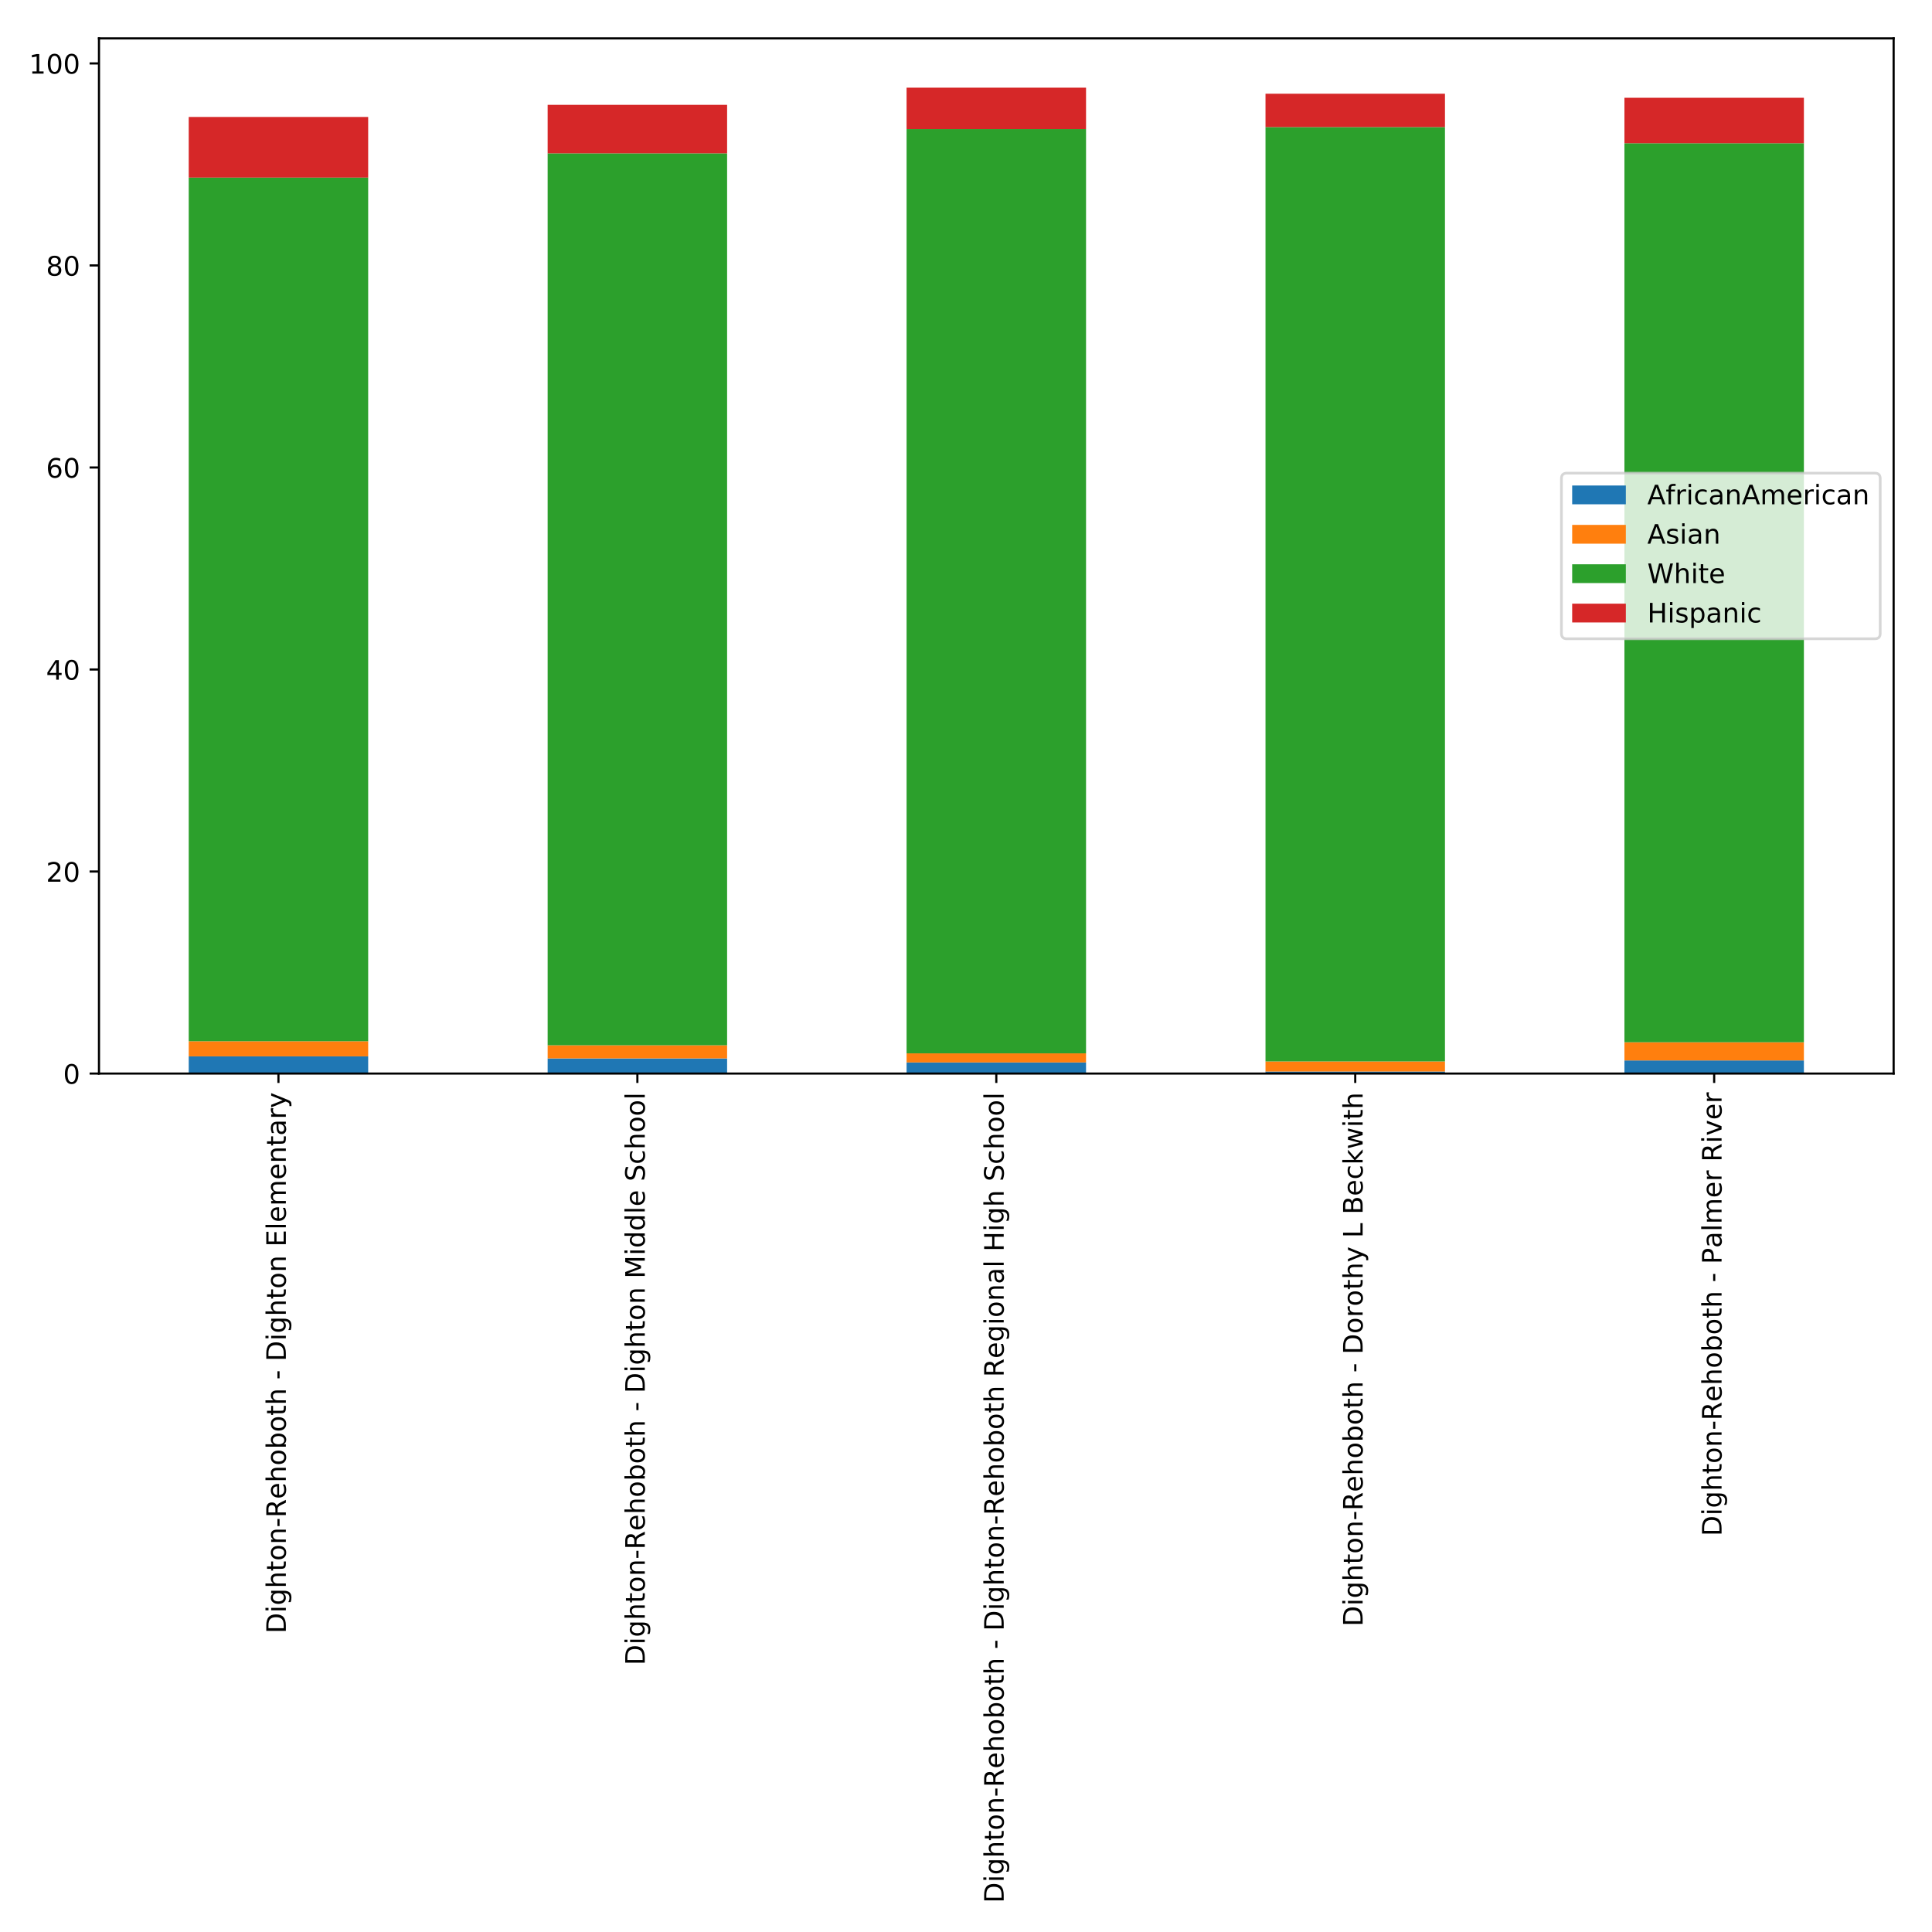 <?xml version="1.0" encoding="utf-8" standalone="no"?>
<!DOCTYPE svg PUBLIC "-//W3C//DTD SVG 1.1//EN"
  "http://www.w3.org/Graphics/SVG/1.1/DTD/svg11.dtd">
<!-- Created with matplotlib (http://matplotlib.org/) -->
<svg height="720pt" version="1.1" viewBox="0 0 720 720" width="720pt" xmlns="http://www.w3.org/2000/svg" xmlns:xlink="http://www.w3.org/1999/xlink">
 <defs>
  <style type="text/css">
*{stroke-linecap:butt;stroke-linejoin:round;}
  </style>
 </defs>
 <g id="figure_1">
  <g id="patch_1">
   <path d="M 0 720 
L 720 720 
L 720 0 
L 0 0 
z
" style="fill:#ffffff;"/>
  </g>
  <g id="axes_1">
   <g id="patch_2">
    <path d="M 36.888 400.083 
L 705.7 400.083 
L 705.7 14.3 
L 36.888 14.3 
z
" style="fill:#ffffff;"/>
   </g>
   <g id="patch_3">
    <path clip-path="url(#p9a8e42480c)" d="M 70.328 400.083 
L 137.209 400.083 
L 137.209 393.683 
L 70.328 393.683 
z
" style="fill:#1f77b4;"/>
   </g>
   <g id="patch_4">
    <path clip-path="url(#p9a8e42480c)" d="M 204.091 400.083 
L 270.972 400.083 
L 270.972 394.436 
L 204.091 394.436 
z
" style="fill:#1f77b4;"/>
   </g>
   <g id="patch_5">
    <path clip-path="url(#p9a8e42480c)" d="M 337.853 400.083 
L 404.734 400.083 
L 404.734 395.942 
L 337.853 395.942 
z
" style="fill:#1f77b4;"/>
   </g>
   <g id="patch_6">
    <path clip-path="url(#p9a8e42480c)" d="M 471.616 400.083 
L 538.497 400.083 
L 538.497 399.33 
L 471.616 399.33 
z
" style="fill:#1f77b4;"/>
   </g>
   <g id="patch_7">
    <path clip-path="url(#p9a8e42480c)" d="M 605.378 400.083 
L 672.259 400.083 
L 672.259 395.189 
L 605.378 395.189 
z
" style="fill:#1f77b4;"/>
   </g>
   <g id="patch_8">
    <path clip-path="url(#p9a8e42480c)" d="M 70.328 393.683 
L 137.209 393.683 
L 137.209 388.037 
L 70.328 388.037 
z
" style="fill:#ff7f0e;"/>
   </g>
   <g id="patch_9">
    <path clip-path="url(#p9a8e42480c)" d="M 204.091 394.436 
L 270.972 394.436 
L 270.972 389.542 
L 204.091 389.542 
z
" style="fill:#ff7f0e;"/>
   </g>
   <g id="patch_10">
    <path clip-path="url(#p9a8e42480c)" d="M 337.853 395.942 
L 404.734 395.942 
L 404.734 392.554 
L 337.853 392.554 
z
" style="fill:#ff7f0e;"/>
   </g>
   <g id="patch_11">
    <path clip-path="url(#p9a8e42480c)" d="M 471.616 399.33 
L 538.497 399.33 
L 538.497 395.565 
L 471.616 395.565 
z
" style="fill:#ff7f0e;"/>
   </g>
   <g id="patch_12">
    <path clip-path="url(#p9a8e42480c)" d="M 605.378 395.189 
L 672.259 395.189 
L 672.259 388.413 
L 605.378 388.413 
z
" style="fill:#ff7f0e;"/>
   </g>
   <g id="patch_13">
    <path clip-path="url(#p9a8e42480c)" d="M 70.328 388.037 
L 137.209 388.037 
L 137.209 66.174 
L 70.328 66.174 
z
" style="fill:#2ca02c;"/>
   </g>
   <g id="patch_14">
    <path clip-path="url(#p9a8e42480c)" d="M 204.091 389.542 
L 270.972 389.542 
L 270.972 57.14 
L 204.091 57.14 
z
" style="fill:#2ca02c;"/>
   </g>
   <g id="patch_15">
    <path clip-path="url(#p9a8e42480c)" d="M 337.853 392.554 
L 404.734 392.554 
L 404.734 48.105 
L 337.853 48.105 
z
" style="fill:#2ca02c;"/>
   </g>
   <g id="patch_16">
    <path clip-path="url(#p9a8e42480c)" d="M 471.616 395.565 
L 538.497 395.565 
L 538.497 47.352 
L 471.616 47.352 
z
" style="fill:#2ca02c;"/>
   </g>
   <g id="patch_17">
    <path clip-path="url(#p9a8e42480c)" d="M 605.378 388.413 
L 672.259 388.413 
L 672.259 53.375 
L 605.378 53.375 
z
" style="fill:#2ca02c;"/>
   </g>
   <g id="patch_18">
    <path clip-path="url(#p9a8e42480c)" d="M 70.328 66.174 
L 137.209 66.174 
L 137.209 43.588 
L 70.328 43.588 
z
" style="fill:#d62728;"/>
   </g>
   <g id="patch_19">
    <path clip-path="url(#p9a8e42480c)" d="M 204.091 57.14 
L 270.972 57.14 
L 270.972 39.07 
L 204.091 39.07 
z
" style="fill:#d62728;"/>
   </g>
   <g id="patch_20">
    <path clip-path="url(#p9a8e42480c)" d="M 337.853 48.105 
L 404.734 48.105 
L 404.734 32.671 
L 337.853 32.671 
z
" style="fill:#d62728;"/>
   </g>
   <g id="patch_21">
    <path clip-path="url(#p9a8e42480c)" d="M 471.616 47.352 
L 538.497 47.352 
L 538.497 34.929 
L 471.616 34.929 
z
" style="fill:#d62728;"/>
   </g>
   <g id="patch_22">
    <path clip-path="url(#p9a8e42480c)" d="M 605.378 53.375 
L 672.259 53.375 
L 672.259 36.435 
L 605.378 36.435 
z
" style="fill:#d62728;"/>
   </g>
   <g id="matplotlib.axis_1">
    <g id="xtick_1">
     <g id="line2d_1">
      <defs>
       <path d="M 0 0 
L 0 3.5 
" id="mde95cfbcc1" style="stroke:#000000;stroke-width:0.8;"/>
      </defs>
      <g>
       <use style="stroke:#000000;stroke-width:0.8;" x="103.769" xlink:href="#mde95cfbcc1" y="400.083"/>
      </g>
     </g>
     <g id="text_1">
      <!-- Dighton-Rehoboth - Dighton Elementary -->
      <defs>
       <path d="M 19.672 64.797 
L 19.672 8.109 
L 31.594 8.109 
Q 46.688 8.109 53.688 14.938 
Q 60.688 21.781 60.688 36.531 
Q 60.688 51.172 53.688 57.984 
Q 46.688 64.797 31.594 64.797 
z
M 9.812 72.906 
L 30.078 72.906 
Q 51.266 72.906 61.172 64.094 
Q 71.094 55.281 71.094 36.531 
Q 71.094 17.672 61.125 8.828 
Q 51.172 0 30.078 0 
L 9.812 0 
z
" id="DejaVuSans-44"/>
       <path d="M 9.422 54.688 
L 18.406 54.688 
L 18.406 0 
L 9.422 0 
z
M 9.422 75.984 
L 18.406 75.984 
L 18.406 64.594 
L 9.422 64.594 
z
" id="DejaVuSans-69"/>
       <path d="M 45.406 27.984 
Q 45.406 37.75 41.375 43.109 
Q 37.359 48.484 30.078 48.484 
Q 22.859 48.484 18.828 43.109 
Q 14.797 37.75 14.797 27.984 
Q 14.797 18.266 18.828 12.891 
Q 22.859 7.516 30.078 7.516 
Q 37.359 7.516 41.375 12.891 
Q 45.406 18.266 45.406 27.984 
z
M 54.391 6.781 
Q 54.391 -7.172 48.188 -13.984 
Q 42 -20.797 29.203 -20.797 
Q 24.469 -20.797 20.266 -20.094 
Q 16.062 -19.391 12.109 -17.922 
L 12.109 -9.188 
Q 16.062 -11.328 19.922 -12.344 
Q 23.781 -13.375 27.781 -13.375 
Q 36.625 -13.375 41.016 -8.766 
Q 45.406 -4.156 45.406 5.172 
L 45.406 9.625 
Q 42.625 4.781 38.281 2.391 
Q 33.938 0 27.875 0 
Q 17.828 0 11.672 7.656 
Q 5.516 15.328 5.516 27.984 
Q 5.516 40.672 11.672 48.328 
Q 17.828 56 27.875 56 
Q 33.938 56 38.281 53.609 
Q 42.625 51.219 45.406 46.391 
L 45.406 54.688 
L 54.391 54.688 
z
" id="DejaVuSans-67"/>
       <path d="M 54.891 33.016 
L 54.891 0 
L 45.906 0 
L 45.906 32.719 
Q 45.906 40.484 42.875 44.328 
Q 39.844 48.188 33.797 48.188 
Q 26.516 48.188 22.312 43.547 
Q 18.109 38.922 18.109 30.906 
L 18.109 0 
L 9.078 0 
L 9.078 75.984 
L 18.109 75.984 
L 18.109 46.188 
Q 21.344 51.125 25.703 53.562 
Q 30.078 56 35.797 56 
Q 45.219 56 50.047 50.172 
Q 54.891 44.344 54.891 33.016 
z
" id="DejaVuSans-68"/>
       <path d="M 18.312 70.219 
L 18.312 54.688 
L 36.812 54.688 
L 36.812 47.703 
L 18.312 47.703 
L 18.312 18.016 
Q 18.312 11.328 20.141 9.422 
Q 21.969 7.516 27.594 7.516 
L 36.812 7.516 
L 36.812 0 
L 27.594 0 
Q 17.188 0 13.234 3.875 
Q 9.281 7.766 9.281 18.016 
L 9.281 47.703 
L 2.688 47.703 
L 2.688 54.688 
L 9.281 54.688 
L 9.281 70.219 
z
" id="DejaVuSans-74"/>
       <path d="M 30.609 48.391 
Q 23.391 48.391 19.188 42.75 
Q 14.984 37.109 14.984 27.297 
Q 14.984 17.484 19.156 11.844 
Q 23.344 6.203 30.609 6.203 
Q 37.797 6.203 41.984 11.859 
Q 46.188 17.531 46.188 27.297 
Q 46.188 37.016 41.984 42.703 
Q 37.797 48.391 30.609 48.391 
z
M 30.609 56 
Q 42.328 56 49.016 48.375 
Q 55.719 40.766 55.719 27.297 
Q 55.719 13.875 49.016 6.219 
Q 42.328 -1.422 30.609 -1.422 
Q 18.844 -1.422 12.172 6.219 
Q 5.516 13.875 5.516 27.297 
Q 5.516 40.766 12.172 48.375 
Q 18.844 56 30.609 56 
z
" id="DejaVuSans-6f"/>
       <path d="M 54.891 33.016 
L 54.891 0 
L 45.906 0 
L 45.906 32.719 
Q 45.906 40.484 42.875 44.328 
Q 39.844 48.188 33.797 48.188 
Q 26.516 48.188 22.312 43.547 
Q 18.109 38.922 18.109 30.906 
L 18.109 0 
L 9.078 0 
L 9.078 54.688 
L 18.109 54.688 
L 18.109 46.188 
Q 21.344 51.125 25.703 53.562 
Q 30.078 56 35.797 56 
Q 45.219 56 50.047 50.172 
Q 54.891 44.344 54.891 33.016 
z
" id="DejaVuSans-6e"/>
       <path d="M 4.891 31.391 
L 31.203 31.391 
L 31.203 23.391 
L 4.891 23.391 
z
" id="DejaVuSans-2d"/>
       <path d="M 44.391 34.188 
Q 47.562 33.109 50.562 29.594 
Q 53.562 26.078 56.594 19.922 
L 66.609 0 
L 56 0 
L 46.688 18.703 
Q 43.062 26.031 39.672 28.422 
Q 36.281 30.812 30.422 30.812 
L 19.672 30.812 
L 19.672 0 
L 9.812 0 
L 9.812 72.906 
L 32.078 72.906 
Q 44.578 72.906 50.734 67.672 
Q 56.891 62.453 56.891 51.906 
Q 56.891 45.016 53.688 40.469 
Q 50.484 35.938 44.391 34.188 
z
M 19.672 64.797 
L 19.672 38.922 
L 32.078 38.922 
Q 39.203 38.922 42.844 42.219 
Q 46.484 45.516 46.484 51.906 
Q 46.484 58.297 42.844 61.547 
Q 39.203 64.797 32.078 64.797 
z
" id="DejaVuSans-52"/>
       <path d="M 56.203 29.594 
L 56.203 25.203 
L 14.891 25.203 
Q 15.484 15.922 20.484 11.062 
Q 25.484 6.203 34.422 6.203 
Q 39.594 6.203 44.453 7.469 
Q 49.312 8.734 54.109 11.281 
L 54.109 2.781 
Q 49.266 0.734 44.188 -0.344 
Q 39.109 -1.422 33.891 -1.422 
Q 20.797 -1.422 13.156 6.188 
Q 5.516 13.812 5.516 26.812 
Q 5.516 40.234 12.766 48.109 
Q 20.016 56 32.328 56 
Q 43.359 56 49.781 48.891 
Q 56.203 41.797 56.203 29.594 
z
M 47.219 32.234 
Q 47.125 39.594 43.094 43.984 
Q 39.062 48.391 32.422 48.391 
Q 24.906 48.391 20.391 44.141 
Q 15.875 39.891 15.188 32.172 
z
" id="DejaVuSans-65"/>
       <path d="M 48.688 27.297 
Q 48.688 37.203 44.609 42.844 
Q 40.531 48.484 33.406 48.484 
Q 26.266 48.484 22.188 42.844 
Q 18.109 37.203 18.109 27.297 
Q 18.109 17.391 22.188 11.75 
Q 26.266 6.109 33.406 6.109 
Q 40.531 6.109 44.609 11.75 
Q 48.688 17.391 48.688 27.297 
z
M 18.109 46.391 
Q 20.953 51.266 25.266 53.625 
Q 29.594 56 35.594 56 
Q 45.562 56 51.781 48.094 
Q 58.016 40.188 58.016 27.297 
Q 58.016 14.406 51.781 6.484 
Q 45.562 -1.422 35.594 -1.422 
Q 29.594 -1.422 25.266 0.953 
Q 20.953 3.328 18.109 8.203 
L 18.109 0 
L 9.078 0 
L 9.078 75.984 
L 18.109 75.984 
z
" id="DejaVuSans-62"/>
       <path id="DejaVuSans-20"/>
       <path d="M 9.812 72.906 
L 55.906 72.906 
L 55.906 64.594 
L 19.672 64.594 
L 19.672 43.016 
L 54.391 43.016 
L 54.391 34.719 
L 19.672 34.719 
L 19.672 8.297 
L 56.781 8.297 
L 56.781 0 
L 9.812 0 
z
" id="DejaVuSans-45"/>
       <path d="M 9.422 75.984 
L 18.406 75.984 
L 18.406 0 
L 9.422 0 
z
" id="DejaVuSans-6c"/>
       <path d="M 52 44.188 
Q 55.375 50.25 60.062 53.125 
Q 64.75 56 71.094 56 
Q 79.641 56 84.281 50.016 
Q 88.922 44.047 88.922 33.016 
L 88.922 0 
L 79.891 0 
L 79.891 32.719 
Q 79.891 40.578 77.094 44.375 
Q 74.312 48.188 68.609 48.188 
Q 61.625 48.188 57.562 43.547 
Q 53.516 38.922 53.516 30.906 
L 53.516 0 
L 44.484 0 
L 44.484 32.719 
Q 44.484 40.625 41.703 44.406 
Q 38.922 48.188 33.109 48.188 
Q 26.219 48.188 22.156 43.531 
Q 18.109 38.875 18.109 30.906 
L 18.109 0 
L 9.078 0 
L 9.078 54.688 
L 18.109 54.688 
L 18.109 46.188 
Q 21.188 51.219 25.484 53.609 
Q 29.781 56 35.688 56 
Q 41.656 56 45.828 52.969 
Q 50 49.953 52 44.188 
z
" id="DejaVuSans-6d"/>
       <path d="M 34.281 27.484 
Q 23.391 27.484 19.188 25 
Q 14.984 22.516 14.984 16.5 
Q 14.984 11.719 18.141 8.906 
Q 21.297 6.109 26.703 6.109 
Q 34.188 6.109 38.703 11.406 
Q 43.219 16.703 43.219 25.484 
L 43.219 27.484 
z
M 52.203 31.203 
L 52.203 0 
L 43.219 0 
L 43.219 8.297 
Q 40.141 3.328 35.547 0.953 
Q 30.953 -1.422 24.312 -1.422 
Q 15.922 -1.422 10.953 3.297 
Q 6 8.016 6 15.922 
Q 6 25.141 12.172 29.828 
Q 18.359 34.516 30.609 34.516 
L 43.219 34.516 
L 43.219 35.406 
Q 43.219 41.609 39.141 45 
Q 35.062 48.391 27.688 48.391 
Q 23 48.391 18.547 47.266 
Q 14.109 46.141 10.016 43.891 
L 10.016 52.203 
Q 14.938 54.109 19.578 55.047 
Q 24.219 56 28.609 56 
Q 40.484 56 46.344 49.844 
Q 52.203 43.703 52.203 31.203 
z
" id="DejaVuSans-61"/>
       <path d="M 41.109 46.297 
Q 39.594 47.172 37.812 47.578 
Q 36.031 48 33.891 48 
Q 26.266 48 22.188 43.047 
Q 18.109 38.094 18.109 28.812 
L 18.109 0 
L 9.078 0 
L 9.078 54.688 
L 18.109 54.688 
L 18.109 46.188 
Q 20.953 51.172 25.484 53.578 
Q 30.031 56 36.531 56 
Q 37.453 56 38.578 55.875 
Q 39.703 55.766 41.062 55.516 
z
" id="DejaVuSans-72"/>
       <path d="M 32.172 -5.078 
Q 28.375 -14.844 24.75 -17.812 
Q 21.141 -20.797 15.094 -20.797 
L 7.906 -20.797 
L 7.906 -13.281 
L 13.188 -13.281 
Q 16.891 -13.281 18.938 -11.516 
Q 21 -9.766 23.484 -3.219 
L 25.094 0.875 
L 2.984 54.688 
L 12.5 54.688 
L 29.594 11.922 
L 46.688 54.688 
L 56.203 54.688 
z
" id="DejaVuSans-79"/>
      </defs>
      <g transform="translate(106.528 608.75)rotate(-90)scale(0.1 -0.1)">
       <use xlink:href="#DejaVuSans-44"/>
       <use x="77.002" xlink:href="#DejaVuSans-69"/>
       <use x="104.785" xlink:href="#DejaVuSans-67"/>
       <use x="168.262" xlink:href="#DejaVuSans-68"/>
       <use x="231.641" xlink:href="#DejaVuSans-74"/>
       <use x="270.85" xlink:href="#DejaVuSans-6f"/>
       <use x="332.031" xlink:href="#DejaVuSans-6e"/>
       <use x="395.41" xlink:href="#DejaVuSans-2d"/>
       <use x="431.494" xlink:href="#DejaVuSans-52"/>
       <use x="500.914" xlink:href="#DejaVuSans-65"/>
       <use x="562.438" xlink:href="#DejaVuSans-68"/>
       <use x="625.816" xlink:href="#DejaVuSans-6f"/>
       <use x="686.998" xlink:href="#DejaVuSans-62"/>
       <use x="750.475" xlink:href="#DejaVuSans-6f"/>
       <use x="811.656" xlink:href="#DejaVuSans-74"/>
       <use x="850.865" xlink:href="#DejaVuSans-68"/>
       <use x="914.244" xlink:href="#DejaVuSans-20"/>
       <use x="946.031" xlink:href="#DejaVuSans-2d"/>
       <use x="982.115" xlink:href="#DejaVuSans-20"/>
       <use x="1013.902" xlink:href="#DejaVuSans-44"/>
       <use x="1090.904" xlink:href="#DejaVuSans-69"/>
       <use x="1118.688" xlink:href="#DejaVuSans-67"/>
       <use x="1182.164" xlink:href="#DejaVuSans-68"/>
       <use x="1245.543" xlink:href="#DejaVuSans-74"/>
       <use x="1284.752" xlink:href="#DejaVuSans-6f"/>
       <use x="1345.934" xlink:href="#DejaVuSans-6e"/>
       <use x="1409.312" xlink:href="#DejaVuSans-20"/>
       <use x="1441.1" xlink:href="#DejaVuSans-45"/>
       <use x="1504.283" xlink:href="#DejaVuSans-6c"/>
       <use x="1532.066" xlink:href="#DejaVuSans-65"/>
       <use x="1593.59" xlink:href="#DejaVuSans-6d"/>
       <use x="1691.002" xlink:href="#DejaVuSans-65"/>
       <use x="1752.525" xlink:href="#DejaVuSans-6e"/>
       <use x="1815.904" xlink:href="#DejaVuSans-74"/>
       <use x="1855.113" xlink:href="#DejaVuSans-61"/>
       <use x="1916.393" xlink:href="#DejaVuSans-72"/>
       <use x="1957.506" xlink:href="#DejaVuSans-79"/>
      </g>
     </g>
    </g>
    <g id="xtick_2">
     <g id="line2d_2">
      <g>
       <use style="stroke:#000000;stroke-width:0.8;" x="237.531" xlink:href="#mde95cfbcc1" y="400.083"/>
      </g>
     </g>
     <g id="text_2">
      <!-- Dighton-Rehoboth - Dighton Middle School -->
      <defs>
       <path d="M 9.812 72.906 
L 24.516 72.906 
L 43.109 23.297 
L 61.812 72.906 
L 76.516 72.906 
L 76.516 0 
L 66.891 0 
L 66.891 64.016 
L 48.094 14.016 
L 38.188 14.016 
L 19.391 64.016 
L 19.391 0 
L 9.812 0 
z
" id="DejaVuSans-4d"/>
       <path d="M 45.406 46.391 
L 45.406 75.984 
L 54.391 75.984 
L 54.391 0 
L 45.406 0 
L 45.406 8.203 
Q 42.578 3.328 38.25 0.953 
Q 33.938 -1.422 27.875 -1.422 
Q 17.969 -1.422 11.734 6.484 
Q 5.516 14.406 5.516 27.297 
Q 5.516 40.188 11.734 48.094 
Q 17.969 56 27.875 56 
Q 33.938 56 38.25 53.625 
Q 42.578 51.266 45.406 46.391 
z
M 14.797 27.297 
Q 14.797 17.391 18.875 11.75 
Q 22.953 6.109 30.078 6.109 
Q 37.203 6.109 41.297 11.75 
Q 45.406 17.391 45.406 27.297 
Q 45.406 37.203 41.297 42.844 
Q 37.203 48.484 30.078 48.484 
Q 22.953 48.484 18.875 42.844 
Q 14.797 37.203 14.797 27.297 
z
" id="DejaVuSans-64"/>
       <path d="M 53.516 70.516 
L 53.516 60.891 
Q 47.906 63.578 42.922 64.891 
Q 37.938 66.219 33.297 66.219 
Q 25.25 66.219 20.875 63.094 
Q 16.5 59.969 16.5 54.203 
Q 16.5 49.359 19.406 46.891 
Q 22.312 44.438 30.422 42.922 
L 36.375 41.703 
Q 47.406 39.594 52.656 34.297 
Q 57.906 29 57.906 20.125 
Q 57.906 9.516 50.797 4.047 
Q 43.703 -1.422 29.984 -1.422 
Q 24.812 -1.422 18.969 -0.25 
Q 13.141 0.922 6.891 3.219 
L 6.891 13.375 
Q 12.891 10.016 18.656 8.297 
Q 24.422 6.594 29.984 6.594 
Q 38.422 6.594 43.016 9.906 
Q 47.609 13.234 47.609 19.391 
Q 47.609 24.75 44.312 27.781 
Q 41.016 30.812 33.5 32.328 
L 27.484 33.5 
Q 16.453 35.688 11.516 40.375 
Q 6.594 45.062 6.594 53.422 
Q 6.594 63.094 13.406 68.656 
Q 20.219 74.219 32.172 74.219 
Q 37.312 74.219 42.625 73.281 
Q 47.953 72.359 53.516 70.516 
z
" id="DejaVuSans-53"/>
       <path d="M 48.781 52.594 
L 48.781 44.188 
Q 44.969 46.297 41.141 47.344 
Q 37.312 48.391 33.406 48.391 
Q 24.656 48.391 19.812 42.844 
Q 14.984 37.312 14.984 27.297 
Q 14.984 17.281 19.812 11.734 
Q 24.656 6.203 33.406 6.203 
Q 37.312 6.203 41.141 7.25 
Q 44.969 8.297 48.781 10.406 
L 48.781 2.094 
Q 45.016 0.344 40.984 -0.531 
Q 36.969 -1.422 32.422 -1.422 
Q 20.062 -1.422 12.781 6.344 
Q 5.516 14.109 5.516 27.297 
Q 5.516 40.672 12.859 48.328 
Q 20.219 56 33.016 56 
Q 37.156 56 41.109 55.141 
Q 45.062 54.297 48.781 52.594 
z
" id="DejaVuSans-63"/>
      </defs>
      <g transform="translate(240.291 620.603)rotate(-90)scale(0.1 -0.1)">
       <use xlink:href="#DejaVuSans-44"/>
       <use x="77.002" xlink:href="#DejaVuSans-69"/>
       <use x="104.785" xlink:href="#DejaVuSans-67"/>
       <use x="168.262" xlink:href="#DejaVuSans-68"/>
       <use x="231.641" xlink:href="#DejaVuSans-74"/>
       <use x="270.85" xlink:href="#DejaVuSans-6f"/>
       <use x="332.031" xlink:href="#DejaVuSans-6e"/>
       <use x="395.41" xlink:href="#DejaVuSans-2d"/>
       <use x="431.494" xlink:href="#DejaVuSans-52"/>
       <use x="500.914" xlink:href="#DejaVuSans-65"/>
       <use x="562.438" xlink:href="#DejaVuSans-68"/>
       <use x="625.816" xlink:href="#DejaVuSans-6f"/>
       <use x="686.998" xlink:href="#DejaVuSans-62"/>
       <use x="750.475" xlink:href="#DejaVuSans-6f"/>
       <use x="811.656" xlink:href="#DejaVuSans-74"/>
       <use x="850.865" xlink:href="#DejaVuSans-68"/>
       <use x="914.244" xlink:href="#DejaVuSans-20"/>
       <use x="946.031" xlink:href="#DejaVuSans-2d"/>
       <use x="982.115" xlink:href="#DejaVuSans-20"/>
       <use x="1013.902" xlink:href="#DejaVuSans-44"/>
       <use x="1090.904" xlink:href="#DejaVuSans-69"/>
       <use x="1118.688" xlink:href="#DejaVuSans-67"/>
       <use x="1182.164" xlink:href="#DejaVuSans-68"/>
       <use x="1245.543" xlink:href="#DejaVuSans-74"/>
       <use x="1284.752" xlink:href="#DejaVuSans-6f"/>
       <use x="1345.934" xlink:href="#DejaVuSans-6e"/>
       <use x="1409.312" xlink:href="#DejaVuSans-20"/>
       <use x="1441.1" xlink:href="#DejaVuSans-4d"/>
       <use x="1527.379" xlink:href="#DejaVuSans-69"/>
       <use x="1555.162" xlink:href="#DejaVuSans-64"/>
       <use x="1618.639" xlink:href="#DejaVuSans-64"/>
       <use x="1682.115" xlink:href="#DejaVuSans-6c"/>
       <use x="1709.898" xlink:href="#DejaVuSans-65"/>
       <use x="1771.422" xlink:href="#DejaVuSans-20"/>
       <use x="1803.209" xlink:href="#DejaVuSans-53"/>
       <use x="1866.686" xlink:href="#DejaVuSans-63"/>
       <use x="1921.666" xlink:href="#DejaVuSans-68"/>
       <use x="1985.045" xlink:href="#DejaVuSans-6f"/>
       <use x="2046.227" xlink:href="#DejaVuSans-6f"/>
       <use x="2107.408" xlink:href="#DejaVuSans-6c"/>
      </g>
     </g>
    </g>
    <g id="xtick_3">
     <g id="line2d_3">
      <g>
       <use style="stroke:#000000;stroke-width:0.8;" x="371.294" xlink:href="#mde95cfbcc1" y="400.083"/>
      </g>
     </g>
     <g id="text_3">
      <!-- Dighton-Rehoboth - Dighton-Rehoboth Regional High School -->
      <defs>
       <path d="M 9.812 72.906 
L 19.672 72.906 
L 19.672 43.016 
L 55.516 43.016 
L 55.516 72.906 
L 65.375 72.906 
L 65.375 0 
L 55.516 0 
L 55.516 34.719 
L 19.672 34.719 
L 19.672 0 
L 9.812 0 
z
" id="DejaVuSans-48"/>
      </defs>
      <g transform="translate(374.053 709.2)rotate(-90)scale(0.1 -0.1)">
       <use xlink:href="#DejaVuSans-44"/>
       <use x="77.002" xlink:href="#DejaVuSans-69"/>
       <use x="104.785" xlink:href="#DejaVuSans-67"/>
       <use x="168.262" xlink:href="#DejaVuSans-68"/>
       <use x="231.641" xlink:href="#DejaVuSans-74"/>
       <use x="270.85" xlink:href="#DejaVuSans-6f"/>
       <use x="332.031" xlink:href="#DejaVuSans-6e"/>
       <use x="395.41" xlink:href="#DejaVuSans-2d"/>
       <use x="431.494" xlink:href="#DejaVuSans-52"/>
       <use x="500.914" xlink:href="#DejaVuSans-65"/>
       <use x="562.438" xlink:href="#DejaVuSans-68"/>
       <use x="625.816" xlink:href="#DejaVuSans-6f"/>
       <use x="686.998" xlink:href="#DejaVuSans-62"/>
       <use x="750.475" xlink:href="#DejaVuSans-6f"/>
       <use x="811.656" xlink:href="#DejaVuSans-74"/>
       <use x="850.865" xlink:href="#DejaVuSans-68"/>
       <use x="914.244" xlink:href="#DejaVuSans-20"/>
       <use x="946.031" xlink:href="#DejaVuSans-2d"/>
       <use x="982.115" xlink:href="#DejaVuSans-20"/>
       <use x="1013.902" xlink:href="#DejaVuSans-44"/>
       <use x="1090.904" xlink:href="#DejaVuSans-69"/>
       <use x="1118.688" xlink:href="#DejaVuSans-67"/>
       <use x="1182.164" xlink:href="#DejaVuSans-68"/>
       <use x="1245.543" xlink:href="#DejaVuSans-74"/>
       <use x="1284.752" xlink:href="#DejaVuSans-6f"/>
       <use x="1345.934" xlink:href="#DejaVuSans-6e"/>
       <use x="1409.312" xlink:href="#DejaVuSans-2d"/>
       <use x="1445.396" xlink:href="#DejaVuSans-52"/>
       <use x="1514.816" xlink:href="#DejaVuSans-65"/>
       <use x="1576.34" xlink:href="#DejaVuSans-68"/>
       <use x="1639.719" xlink:href="#DejaVuSans-6f"/>
       <use x="1700.9" xlink:href="#DejaVuSans-62"/>
       <use x="1764.377" xlink:href="#DejaVuSans-6f"/>
       <use x="1825.559" xlink:href="#DejaVuSans-74"/>
       <use x="1864.768" xlink:href="#DejaVuSans-68"/>
       <use x="1928.146" xlink:href="#DejaVuSans-20"/>
       <use x="1959.934" xlink:href="#DejaVuSans-52"/>
       <use x="2029.354" xlink:href="#DejaVuSans-65"/>
       <use x="2090.877" xlink:href="#DejaVuSans-67"/>
       <use x="2154.354" xlink:href="#DejaVuSans-69"/>
       <use x="2182.137" xlink:href="#DejaVuSans-6f"/>
       <use x="2243.318" xlink:href="#DejaVuSans-6e"/>
       <use x="2306.697" xlink:href="#DejaVuSans-61"/>
       <use x="2367.977" xlink:href="#DejaVuSans-6c"/>
       <use x="2395.76" xlink:href="#DejaVuSans-20"/>
       <use x="2427.547" xlink:href="#DejaVuSans-48"/>
       <use x="2502.742" xlink:href="#DejaVuSans-69"/>
       <use x="2530.525" xlink:href="#DejaVuSans-67"/>
       <use x="2594.002" xlink:href="#DejaVuSans-68"/>
       <use x="2657.381" xlink:href="#DejaVuSans-20"/>
       <use x="2689.168" xlink:href="#DejaVuSans-53"/>
       <use x="2752.645" xlink:href="#DejaVuSans-63"/>
       <use x="2807.625" xlink:href="#DejaVuSans-68"/>
       <use x="2871.004" xlink:href="#DejaVuSans-6f"/>
       <use x="2932.186" xlink:href="#DejaVuSans-6f"/>
       <use x="2993.367" xlink:href="#DejaVuSans-6c"/>
      </g>
     </g>
    </g>
    <g id="xtick_4">
     <g id="line2d_4">
      <g>
       <use style="stroke:#000000;stroke-width:0.8;" x="505.056" xlink:href="#mde95cfbcc1" y="400.083"/>
      </g>
     </g>
     <g id="text_4">
      <!-- Dighton-Rehoboth - Dorothy L Beckwith -->
      <defs>
       <path d="M 9.812 72.906 
L 19.672 72.906 
L 19.672 8.297 
L 55.172 8.297 
L 55.172 0 
L 9.812 0 
z
" id="DejaVuSans-4c"/>
       <path d="M 19.672 34.812 
L 19.672 8.109 
L 35.5 8.109 
Q 43.453 8.109 47.281 11.406 
Q 51.125 14.703 51.125 21.484 
Q 51.125 28.328 47.281 31.562 
Q 43.453 34.812 35.5 34.812 
z
M 19.672 64.797 
L 19.672 42.828 
L 34.281 42.828 
Q 41.5 42.828 45.031 45.531 
Q 48.578 48.25 48.578 53.812 
Q 48.578 59.328 45.031 62.062 
Q 41.5 64.797 34.281 64.797 
z
M 9.812 72.906 
L 35.016 72.906 
Q 46.297 72.906 52.391 68.219 
Q 58.5 63.531 58.5 54.891 
Q 58.5 48.188 55.375 44.234 
Q 52.25 40.281 46.188 39.312 
Q 53.469 37.75 57.5 32.781 
Q 61.531 27.828 61.531 20.406 
Q 61.531 10.641 54.891 5.312 
Q 48.25 0 35.984 0 
L 9.812 0 
z
" id="DejaVuSans-42"/>
       <path d="M 9.078 75.984 
L 18.109 75.984 
L 18.109 31.109 
L 44.922 54.688 
L 56.391 54.688 
L 27.391 29.109 
L 57.625 0 
L 45.906 0 
L 18.109 26.703 
L 18.109 0 
L 9.078 0 
z
" id="DejaVuSans-6b"/>
       <path d="M 4.203 54.688 
L 13.188 54.688 
L 24.422 12.016 
L 35.594 54.688 
L 46.188 54.688 
L 57.422 12.016 
L 68.609 54.688 
L 77.594 54.688 
L 63.281 0 
L 52.688 0 
L 40.922 44.828 
L 29.109 0 
L 18.5 0 
z
" id="DejaVuSans-77"/>
      </defs>
      <g transform="translate(507.816 606.139)rotate(-90)scale(0.1 -0.1)">
       <use xlink:href="#DejaVuSans-44"/>
       <use x="77.002" xlink:href="#DejaVuSans-69"/>
       <use x="104.785" xlink:href="#DejaVuSans-67"/>
       <use x="168.262" xlink:href="#DejaVuSans-68"/>
       <use x="231.641" xlink:href="#DejaVuSans-74"/>
       <use x="270.85" xlink:href="#DejaVuSans-6f"/>
       <use x="332.031" xlink:href="#DejaVuSans-6e"/>
       <use x="395.41" xlink:href="#DejaVuSans-2d"/>
       <use x="431.494" xlink:href="#DejaVuSans-52"/>
       <use x="500.914" xlink:href="#DejaVuSans-65"/>
       <use x="562.438" xlink:href="#DejaVuSans-68"/>
       <use x="625.816" xlink:href="#DejaVuSans-6f"/>
       <use x="686.998" xlink:href="#DejaVuSans-62"/>
       <use x="750.475" xlink:href="#DejaVuSans-6f"/>
       <use x="811.656" xlink:href="#DejaVuSans-74"/>
       <use x="850.865" xlink:href="#DejaVuSans-68"/>
       <use x="914.244" xlink:href="#DejaVuSans-20"/>
       <use x="946.031" xlink:href="#DejaVuSans-2d"/>
       <use x="982.115" xlink:href="#DejaVuSans-20"/>
       <use x="1013.902" xlink:href="#DejaVuSans-44"/>
       <use x="1090.904" xlink:href="#DejaVuSans-6f"/>
       <use x="1152.086" xlink:href="#DejaVuSans-72"/>
       <use x="1193.168" xlink:href="#DejaVuSans-6f"/>
       <use x="1254.35" xlink:href="#DejaVuSans-74"/>
       <use x="1293.559" xlink:href="#DejaVuSans-68"/>
       <use x="1356.938" xlink:href="#DejaVuSans-79"/>
       <use x="1416.117" xlink:href="#DejaVuSans-20"/>
       <use x="1447.904" xlink:href="#DejaVuSans-4c"/>
       <use x="1503.617" xlink:href="#DejaVuSans-20"/>
       <use x="1535.404" xlink:href="#DejaVuSans-42"/>
       <use x="1604.008" xlink:href="#DejaVuSans-65"/>
       <use x="1665.531" xlink:href="#DejaVuSans-63"/>
       <use x="1720.512" xlink:href="#DejaVuSans-6b"/>
       <use x="1778.422" xlink:href="#DejaVuSans-77"/>
       <use x="1860.209" xlink:href="#DejaVuSans-69"/>
       <use x="1887.992" xlink:href="#DejaVuSans-74"/>
       <use x="1927.201" xlink:href="#DejaVuSans-68"/>
      </g>
     </g>
    </g>
    <g id="xtick_5">
     <g id="line2d_5">
      <g>
       <use style="stroke:#000000;stroke-width:0.8;" x="638.819" xlink:href="#mde95cfbcc1" y="400.083"/>
      </g>
     </g>
     <g id="text_5">
      <!-- Dighton-Rehoboth - Palmer River -->
      <defs>
       <path d="M 19.672 64.797 
L 19.672 37.406 
L 32.078 37.406 
Q 38.969 37.406 42.719 40.969 
Q 46.484 44.531 46.484 51.125 
Q 46.484 57.672 42.719 61.234 
Q 38.969 64.797 32.078 64.797 
z
M 9.812 72.906 
L 32.078 72.906 
Q 44.344 72.906 50.609 67.359 
Q 56.891 61.812 56.891 51.125 
Q 56.891 40.328 50.609 34.812 
Q 44.344 29.297 32.078 29.297 
L 19.672 29.297 
L 19.672 0 
L 9.812 0 
z
" id="DejaVuSans-50"/>
       <path d="M 2.984 54.688 
L 12.5 54.688 
L 29.594 8.797 
L 46.688 54.688 
L 56.203 54.688 
L 35.688 0 
L 23.484 0 
z
" id="DejaVuSans-76"/>
      </defs>
      <g transform="translate(641.578 572.494)rotate(-90)scale(0.1 -0.1)">
       <use xlink:href="#DejaVuSans-44"/>
       <use x="77.002" xlink:href="#DejaVuSans-69"/>
       <use x="104.785" xlink:href="#DejaVuSans-67"/>
       <use x="168.262" xlink:href="#DejaVuSans-68"/>
       <use x="231.641" xlink:href="#DejaVuSans-74"/>
       <use x="270.85" xlink:href="#DejaVuSans-6f"/>
       <use x="332.031" xlink:href="#DejaVuSans-6e"/>
       <use x="395.41" xlink:href="#DejaVuSans-2d"/>
       <use x="431.494" xlink:href="#DejaVuSans-52"/>
       <use x="500.914" xlink:href="#DejaVuSans-65"/>
       <use x="562.438" xlink:href="#DejaVuSans-68"/>
       <use x="625.816" xlink:href="#DejaVuSans-6f"/>
       <use x="686.998" xlink:href="#DejaVuSans-62"/>
       <use x="750.475" xlink:href="#DejaVuSans-6f"/>
       <use x="811.656" xlink:href="#DejaVuSans-74"/>
       <use x="850.865" xlink:href="#DejaVuSans-68"/>
       <use x="914.244" xlink:href="#DejaVuSans-20"/>
       <use x="946.031" xlink:href="#DejaVuSans-2d"/>
       <use x="982.115" xlink:href="#DejaVuSans-20"/>
       <use x="1013.902" xlink:href="#DejaVuSans-50"/>
       <use x="1074.143" xlink:href="#DejaVuSans-61"/>
       <use x="1135.422" xlink:href="#DejaVuSans-6c"/>
       <use x="1163.205" xlink:href="#DejaVuSans-6d"/>
       <use x="1260.617" xlink:href="#DejaVuSans-65"/>
       <use x="1322.141" xlink:href="#DejaVuSans-72"/>
       <use x="1363.254" xlink:href="#DejaVuSans-20"/>
       <use x="1395.041" xlink:href="#DejaVuSans-52"/>
       <use x="1464.523" xlink:href="#DejaVuSans-69"/>
       <use x="1492.307" xlink:href="#DejaVuSans-76"/>
       <use x="1551.486" xlink:href="#DejaVuSans-65"/>
       <use x="1613.01" xlink:href="#DejaVuSans-72"/>
      </g>
     </g>
    </g>
   </g>
   <g id="matplotlib.axis_2">
    <g id="ytick_1">
     <g id="line2d_6">
      <defs>
       <path d="M 0 0 
L -3.5 0 
" id="m845a2cf08e" style="stroke:#000000;stroke-width:0.8;"/>
      </defs>
      <g>
       <use style="stroke:#000000;stroke-width:0.8;" x="36.888" xlink:href="#m845a2cf08e" y="400.083"/>
      </g>
     </g>
     <g id="text_6">
      <!-- 0 -->
      <defs>
       <path d="M 31.781 66.406 
Q 24.172 66.406 20.328 58.906 
Q 16.5 51.422 16.5 36.375 
Q 16.5 21.391 20.328 13.891 
Q 24.172 6.391 31.781 6.391 
Q 39.453 6.391 43.281 13.891 
Q 47.125 21.391 47.125 36.375 
Q 47.125 51.422 43.281 58.906 
Q 39.453 66.406 31.781 66.406 
z
M 31.781 74.219 
Q 44.047 74.219 50.516 64.516 
Q 56.984 54.828 56.984 36.375 
Q 56.984 17.969 50.516 8.266 
Q 44.047 -1.422 31.781 -1.422 
Q 19.531 -1.422 13.062 8.266 
Q 6.594 17.969 6.594 36.375 
Q 6.594 54.828 13.062 64.516 
Q 19.531 74.219 31.781 74.219 
z
" id="DejaVuSans-30"/>
      </defs>
      <g transform="translate(23.525 403.882)scale(0.1 -0.1)">
       <use xlink:href="#DejaVuSans-30"/>
      </g>
     </g>
    </g>
    <g id="ytick_2">
     <g id="line2d_7">
      <g>
       <use style="stroke:#000000;stroke-width:0.8;" x="36.888" xlink:href="#m845a2cf08e" y="324.793"/>
      </g>
     </g>
     <g id="text_7">
      <!-- 20 -->
      <defs>
       <path d="M 19.188 8.297 
L 53.609 8.297 
L 53.609 0 
L 7.328 0 
L 7.328 8.297 
Q 12.938 14.109 22.625 23.891 
Q 32.328 33.688 34.812 36.531 
Q 39.547 41.844 41.422 45.531 
Q 43.312 49.219 43.312 52.781 
Q 43.312 58.594 39.234 62.25 
Q 35.156 65.922 28.609 65.922 
Q 23.969 65.922 18.812 64.312 
Q 13.672 62.703 7.812 59.422 
L 7.812 69.391 
Q 13.766 71.781 18.938 73 
Q 24.125 74.219 28.422 74.219 
Q 39.75 74.219 46.484 68.547 
Q 53.219 62.891 53.219 53.422 
Q 53.219 48.922 51.531 44.891 
Q 49.859 40.875 45.406 35.406 
Q 44.188 33.984 37.641 27.219 
Q 31.109 20.453 19.188 8.297 
z
" id="DejaVuSans-32"/>
      </defs>
      <g transform="translate(17.163 328.593)scale(0.1 -0.1)">
       <use xlink:href="#DejaVuSans-32"/>
       <use x="63.623" xlink:href="#DejaVuSans-30"/>
      </g>
     </g>
    </g>
    <g id="ytick_3">
     <g id="line2d_8">
      <g>
       <use style="stroke:#000000;stroke-width:0.8;" x="36.888" xlink:href="#m845a2cf08e" y="249.504"/>
      </g>
     </g>
     <g id="text_8">
      <!-- 40 -->
      <defs>
       <path d="M 37.797 64.312 
L 12.891 25.391 
L 37.797 25.391 
z
M 35.203 72.906 
L 47.609 72.906 
L 47.609 25.391 
L 58.016 25.391 
L 58.016 17.188 
L 47.609 17.188 
L 47.609 0 
L 37.797 0 
L 37.797 17.188 
L 4.891 17.188 
L 4.891 26.703 
z
" id="DejaVuSans-34"/>
      </defs>
      <g transform="translate(17.163 253.303)scale(0.1 -0.1)">
       <use xlink:href="#DejaVuSans-34"/>
       <use x="63.623" xlink:href="#DejaVuSans-30"/>
      </g>
     </g>
    </g>
    <g id="ytick_4">
     <g id="line2d_9">
      <g>
       <use style="stroke:#000000;stroke-width:0.8;" x="36.888" xlink:href="#m845a2cf08e" y="174.215"/>
      </g>
     </g>
     <g id="text_9">
      <!-- 60 -->
      <defs>
       <path d="M 33.016 40.375 
Q 26.375 40.375 22.484 35.828 
Q 18.609 31.297 18.609 23.391 
Q 18.609 15.531 22.484 10.953 
Q 26.375 6.391 33.016 6.391 
Q 39.656 6.391 43.531 10.953 
Q 47.406 15.531 47.406 23.391 
Q 47.406 31.297 43.531 35.828 
Q 39.656 40.375 33.016 40.375 
z
M 52.594 71.297 
L 52.594 62.312 
Q 48.875 64.062 45.094 64.984 
Q 41.312 65.922 37.594 65.922 
Q 27.828 65.922 22.672 59.328 
Q 17.531 52.734 16.797 39.406 
Q 19.672 43.656 24.016 45.922 
Q 28.375 48.188 33.594 48.188 
Q 44.578 48.188 50.953 41.516 
Q 57.328 34.859 57.328 23.391 
Q 57.328 12.156 50.688 5.359 
Q 44.047 -1.422 33.016 -1.422 
Q 20.359 -1.422 13.672 8.266 
Q 6.984 17.969 6.984 36.375 
Q 6.984 53.656 15.188 63.938 
Q 23.391 74.219 37.203 74.219 
Q 40.922 74.219 44.703 73.484 
Q 48.484 72.75 52.594 71.297 
z
" id="DejaVuSans-36"/>
      </defs>
      <g transform="translate(17.163 178.014)scale(0.1 -0.1)">
       <use xlink:href="#DejaVuSans-36"/>
       <use x="63.623" xlink:href="#DejaVuSans-30"/>
      </g>
     </g>
    </g>
    <g id="ytick_5">
     <g id="line2d_10">
      <g>
       <use style="stroke:#000000;stroke-width:0.8;" x="36.888" xlink:href="#m845a2cf08e" y="98.925"/>
      </g>
     </g>
     <g id="text_10">
      <!-- 80 -->
      <defs>
       <path d="M 31.781 34.625 
Q 24.75 34.625 20.719 30.859 
Q 16.703 27.094 16.703 20.516 
Q 16.703 13.922 20.719 10.156 
Q 24.75 6.391 31.781 6.391 
Q 38.812 6.391 42.859 10.172 
Q 46.922 13.969 46.922 20.516 
Q 46.922 27.094 42.891 30.859 
Q 38.875 34.625 31.781 34.625 
z
M 21.922 38.812 
Q 15.578 40.375 12.031 44.719 
Q 8.5 49.078 8.5 55.328 
Q 8.5 64.062 14.719 69.141 
Q 20.953 74.219 31.781 74.219 
Q 42.672 74.219 48.875 69.141 
Q 55.078 64.062 55.078 55.328 
Q 55.078 49.078 51.531 44.719 
Q 48 40.375 41.703 38.812 
Q 48.828 37.156 52.797 32.312 
Q 56.781 27.484 56.781 20.516 
Q 56.781 9.906 50.312 4.234 
Q 43.844 -1.422 31.781 -1.422 
Q 19.734 -1.422 13.25 4.234 
Q 6.781 9.906 6.781 20.516 
Q 6.781 27.484 10.781 32.312 
Q 14.797 37.156 21.922 38.812 
z
M 18.312 54.391 
Q 18.312 48.734 21.844 45.562 
Q 25.391 42.391 31.781 42.391 
Q 38.141 42.391 41.719 45.562 
Q 45.312 48.734 45.312 54.391 
Q 45.312 60.062 41.719 63.234 
Q 38.141 66.406 31.781 66.406 
Q 25.391 66.406 21.844 63.234 
Q 18.312 60.062 18.312 54.391 
z
" id="DejaVuSans-38"/>
      </defs>
      <g transform="translate(17.163 102.724)scale(0.1 -0.1)">
       <use xlink:href="#DejaVuSans-38"/>
       <use x="63.623" xlink:href="#DejaVuSans-30"/>
      </g>
     </g>
    </g>
    <g id="ytick_6">
     <g id="line2d_11">
      <g>
       <use style="stroke:#000000;stroke-width:0.8;" x="36.888" xlink:href="#m845a2cf08e" y="23.636"/>
      </g>
     </g>
     <g id="text_11">
      <!-- 100 -->
      <defs>
       <path d="M 12.406 8.297 
L 28.516 8.297 
L 28.516 63.922 
L 10.984 60.406 
L 10.984 69.391 
L 28.422 72.906 
L 38.281 72.906 
L 38.281 8.297 
L 54.391 8.297 
L 54.391 0 
L 12.406 0 
z
" id="DejaVuSans-31"/>
      </defs>
      <g transform="translate(10.8 27.435)scale(0.1 -0.1)">
       <use xlink:href="#DejaVuSans-31"/>
       <use x="63.623" xlink:href="#DejaVuSans-30"/>
       <use x="127.246" xlink:href="#DejaVuSans-30"/>
      </g>
     </g>
    </g>
   </g>
   <g id="patch_23">
    <path d="M 36.888 400.083 
L 36.888 14.3 
" style="fill:none;stroke:#000000;stroke-linecap:square;stroke-linejoin:miter;stroke-width:0.8;"/>
   </g>
   <g id="patch_24">
    <path d="M 705.7 400.083 
L 705.7 14.3 
" style="fill:none;stroke:#000000;stroke-linecap:square;stroke-linejoin:miter;stroke-width:0.8;"/>
   </g>
   <g id="patch_25">
    <path d="M 36.888 400.083 
L 705.7 400.083 
" style="fill:none;stroke:#000000;stroke-linecap:square;stroke-linejoin:miter;stroke-width:0.8;"/>
   </g>
   <g id="patch_26">
    <path d="M 36.888 14.3 
L 705.7 14.3 
" style="fill:none;stroke:#000000;stroke-linecap:square;stroke-linejoin:miter;stroke-width:0.8;"/>
   </g>
   <g id="legend_1">
    <g id="patch_27">
     <path d="M 583.903 238.048 
L 698.7 238.048 
Q 700.7 238.048 700.7 236.048 
L 700.7 178.335 
Q 700.7 176.335 698.7 176.335 
L 583.903 176.335 
Q 581.903 176.335 581.903 178.335 
L 581.903 236.048 
Q 581.903 238.048 583.903 238.048 
z
" style="fill:#ffffff;opacity:0.8;stroke:#cccccc;stroke-linejoin:miter;"/>
    </g>
    <g id="patch_28">
     <path d="M 585.903 187.934 
L 605.903 187.934 
L 605.903 180.934 
L 585.903 180.934 
z
" style="fill:#1f77b4;"/>
    </g>
    <g id="text_12">
     <!-- AfricanAmerican -->
     <defs>
      <path d="M 34.188 63.188 
L 20.797 26.906 
L 47.609 26.906 
z
M 28.609 72.906 
L 39.797 72.906 
L 67.578 0 
L 57.328 0 
L 50.688 18.703 
L 17.828 18.703 
L 11.188 0 
L 0.781 0 
z
" id="DejaVuSans-41"/>
      <path d="M 37.109 75.984 
L 37.109 68.5 
L 28.516 68.5 
Q 23.688 68.5 21.797 66.547 
Q 19.922 64.594 19.922 59.516 
L 19.922 54.688 
L 34.719 54.688 
L 34.719 47.703 
L 19.922 47.703 
L 19.922 0 
L 10.891 0 
L 10.891 47.703 
L 2.297 47.703 
L 2.297 54.688 
L 10.891 54.688 
L 10.891 58.5 
Q 10.891 67.625 15.141 71.797 
Q 19.391 75.984 28.609 75.984 
z
" id="DejaVuSans-66"/>
     </defs>
     <g transform="translate(613.903 187.934)scale(0.1 -0.1)">
      <use xlink:href="#DejaVuSans-41"/>
      <use x="68.361" xlink:href="#DejaVuSans-66"/>
      <use x="103.566" xlink:href="#DejaVuSans-72"/>
      <use x="144.68" xlink:href="#DejaVuSans-69"/>
      <use x="172.463" xlink:href="#DejaVuSans-63"/>
      <use x="227.443" xlink:href="#DejaVuSans-61"/>
      <use x="288.723" xlink:href="#DejaVuSans-6e"/>
      <use x="352.102" xlink:href="#DejaVuSans-41"/>
      <use x="420.51" xlink:href="#DejaVuSans-6d"/>
      <use x="517.922" xlink:href="#DejaVuSans-65"/>
      <use x="579.445" xlink:href="#DejaVuSans-72"/>
      <use x="620.559" xlink:href="#DejaVuSans-69"/>
      <use x="648.342" xlink:href="#DejaVuSans-63"/>
      <use x="703.322" xlink:href="#DejaVuSans-61"/>
      <use x="764.602" xlink:href="#DejaVuSans-6e"/>
     </g>
    </g>
    <g id="patch_29">
     <path d="M 585.903 202.612 
L 605.903 202.612 
L 605.903 195.612 
L 585.903 195.612 
z
" style="fill:#ff7f0e;"/>
    </g>
    <g id="text_13">
     <!-- Asian -->
     <defs>
      <path d="M 44.281 53.078 
L 44.281 44.578 
Q 40.484 46.531 36.375 47.5 
Q 32.281 48.484 27.875 48.484 
Q 21.188 48.484 17.844 46.438 
Q 14.5 44.391 14.5 40.281 
Q 14.5 37.156 16.891 35.375 
Q 19.281 33.594 26.516 31.984 
L 29.594 31.297 
Q 39.156 29.25 43.188 25.516 
Q 47.219 21.781 47.219 15.094 
Q 47.219 7.469 41.188 3.016 
Q 35.156 -1.422 24.609 -1.422 
Q 20.219 -1.422 15.453 -0.562 
Q 10.688 0.297 5.422 2 
L 5.422 11.281 
Q 10.406 8.688 15.234 7.391 
Q 20.062 6.109 24.812 6.109 
Q 31.156 6.109 34.562 8.281 
Q 37.984 10.453 37.984 14.406 
Q 37.984 18.062 35.516 20.016 
Q 33.062 21.969 24.703 23.781 
L 21.578 24.516 
Q 13.234 26.266 9.516 29.906 
Q 5.812 33.547 5.812 39.891 
Q 5.812 47.609 11.281 51.797 
Q 16.75 56 26.812 56 
Q 31.781 56 36.172 55.266 
Q 40.578 54.547 44.281 53.078 
z
" id="DejaVuSans-73"/>
     </defs>
     <g transform="translate(613.903 202.612)scale(0.1 -0.1)">
      <use xlink:href="#DejaVuSans-41"/>
      <use x="68.408" xlink:href="#DejaVuSans-73"/>
      <use x="120.508" xlink:href="#DejaVuSans-69"/>
      <use x="148.291" xlink:href="#DejaVuSans-61"/>
      <use x="209.57" xlink:href="#DejaVuSans-6e"/>
     </g>
    </g>
    <g id="patch_30">
     <path d="M 585.903 217.29 
L 605.903 217.29 
L 605.903 210.29 
L 585.903 210.29 
z
" style="fill:#2ca02c;"/>
    </g>
    <g id="text_14">
     <!-- White -->
     <defs>
      <path d="M 3.328 72.906 
L 13.281 72.906 
L 28.609 11.281 
L 43.891 72.906 
L 54.984 72.906 
L 70.312 11.281 
L 85.594 72.906 
L 95.609 72.906 
L 77.297 0 
L 64.891 0 
L 49.516 63.281 
L 33.984 0 
L 21.578 0 
z
" id="DejaVuSans-57"/>
     </defs>
     <g transform="translate(613.903 217.29)scale(0.1 -0.1)">
      <use xlink:href="#DejaVuSans-57"/>
      <use x="98.877" xlink:href="#DejaVuSans-68"/>
      <use x="162.256" xlink:href="#DejaVuSans-69"/>
      <use x="190.039" xlink:href="#DejaVuSans-74"/>
      <use x="229.248" xlink:href="#DejaVuSans-65"/>
     </g>
    </g>
    <g id="patch_31">
     <path d="M 585.903 231.968 
L 605.903 231.968 
L 605.903 224.968 
L 585.903 224.968 
z
" style="fill:#d62728;"/>
    </g>
    <g id="text_15">
     <!-- Hispanic -->
     <defs>
      <path d="M 18.109 8.203 
L 18.109 -20.797 
L 9.078 -20.797 
L 9.078 54.688 
L 18.109 54.688 
L 18.109 46.391 
Q 20.953 51.266 25.266 53.625 
Q 29.594 56 35.594 56 
Q 45.562 56 51.781 48.094 
Q 58.016 40.188 58.016 27.297 
Q 58.016 14.406 51.781 6.484 
Q 45.562 -1.422 35.594 -1.422 
Q 29.594 -1.422 25.266 0.953 
Q 20.953 3.328 18.109 8.203 
z
M 48.688 27.297 
Q 48.688 37.203 44.609 42.844 
Q 40.531 48.484 33.406 48.484 
Q 26.266 48.484 22.188 42.844 
Q 18.109 37.203 18.109 27.297 
Q 18.109 17.391 22.188 11.75 
Q 26.266 6.109 33.406 6.109 
Q 40.531 6.109 44.609 11.75 
Q 48.688 17.391 48.688 27.297 
z
" id="DejaVuSans-70"/>
     </defs>
     <g transform="translate(613.903 231.968)scale(0.1 -0.1)">
      <use xlink:href="#DejaVuSans-48"/>
      <use x="75.195" xlink:href="#DejaVuSans-69"/>
      <use x="102.979" xlink:href="#DejaVuSans-73"/>
      <use x="155.078" xlink:href="#DejaVuSans-70"/>
      <use x="218.555" xlink:href="#DejaVuSans-61"/>
      <use x="279.834" xlink:href="#DejaVuSans-6e"/>
      <use x="343.213" xlink:href="#DejaVuSans-69"/>
      <use x="370.996" xlink:href="#DejaVuSans-63"/>
     </g>
    </g>
   </g>
  </g>
 </g>
 <defs>
  <clipPath id="p9a8e42480c">
   <rect height="385.783" width="668.812" x="36.888" y="14.3"/>
  </clipPath>
 </defs>
</svg>
